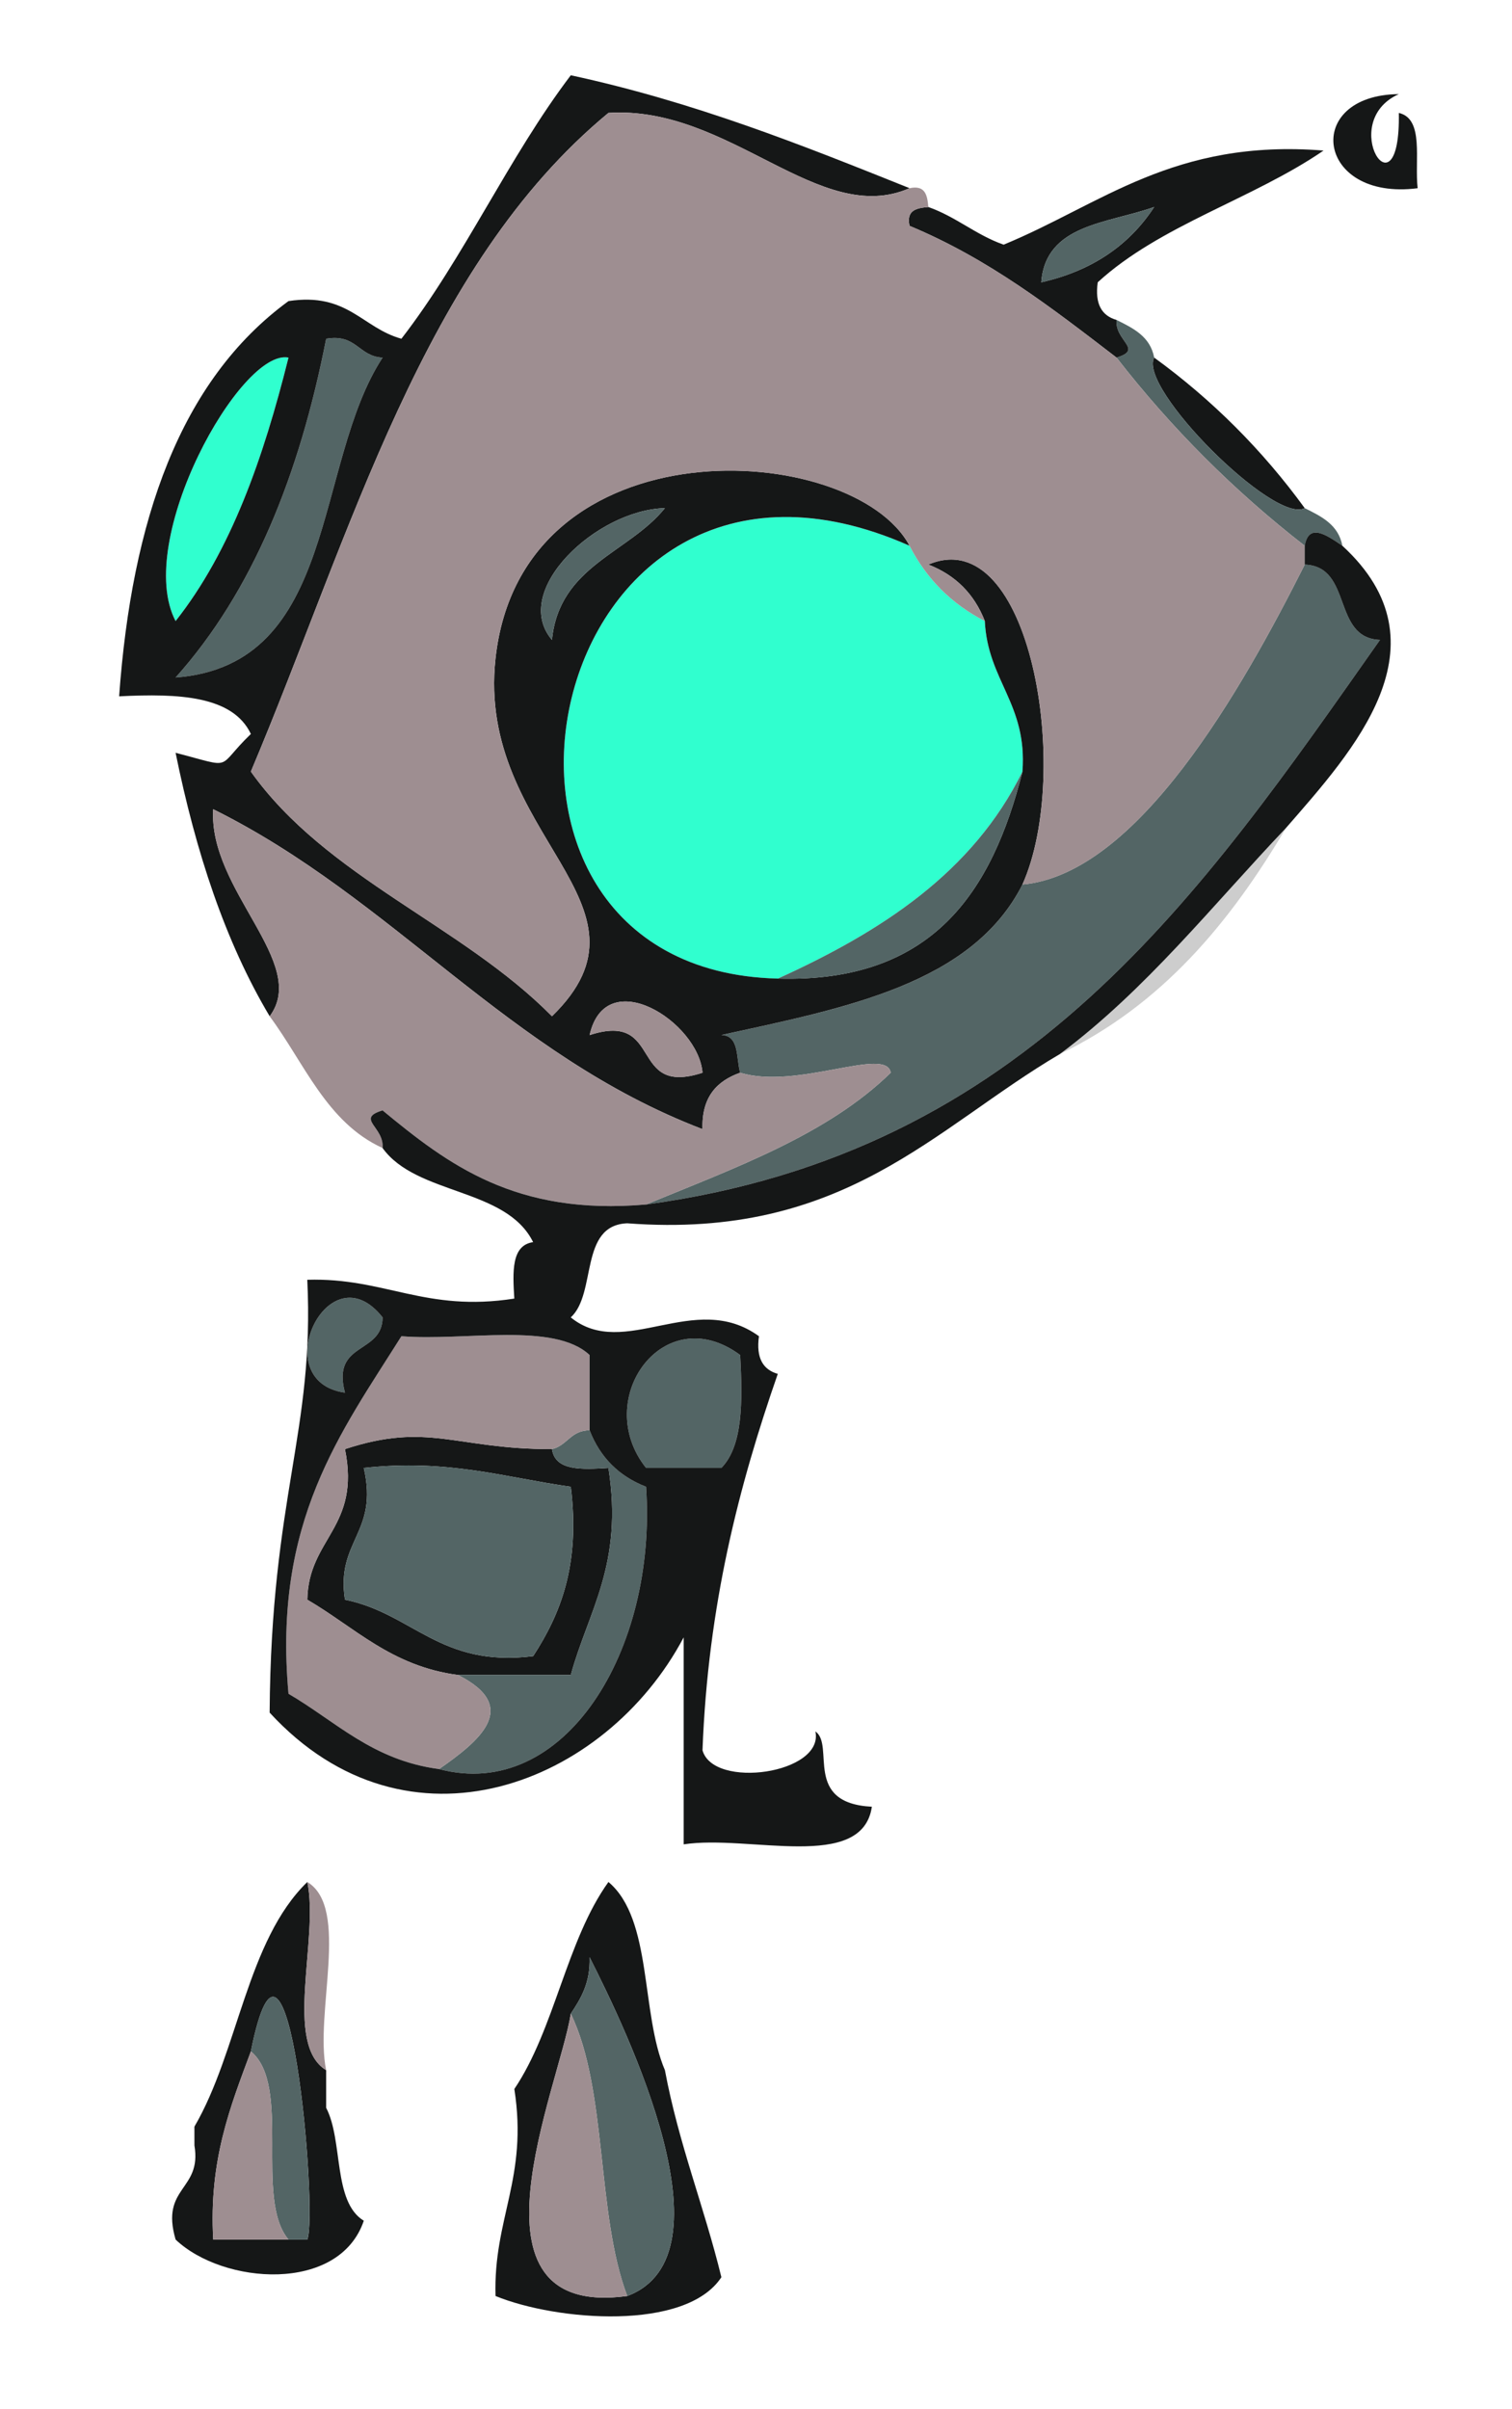 <?xml version="1.0" encoding="utf-8"?>
<!-- Generator: Adobe Illustrator 13.0.2, SVG Export Plug-In . SVG Version: 6.00 Build 14948)  -->
<!DOCTYPE svg PUBLIC "-//W3C//DTD SVG 1.1//EN" "http://www.w3.org/Graphics/SVG/1.1/DTD/svg11.dtd">
<svg version="1.1" id="Layer_1" xmlns="http://www.w3.org/2000/svg" xmlns:xlink="http://www.w3.org/1999/xlink" x="0px" y="0px"
	 width="80.333px" height="127.984px" viewBox="0 0 80.333 127.984" enable-background="new 0 0 80.333 127.984"
	 xml:space="preserve">
<g>
	<path fill-rule="evenodd" clip-rule="evenodd" fill="#151717" d="M74.32,5c-3.346,1.499,0.102,6.773,0,1c1.357,0.31,0.83,2.504,1,4
		C69.913,10.696,69.187,5.049,74.32,5z"/>
	<path fill-rule="evenodd" clip-rule="evenodd" fill="#30FFCF" d="M9.329,32.996c-2.234-4.273,3.458-14.5,5.999-13.999
		C13.997,24.333,12.272,29.273,9.329,32.996z"/>
	<path fill-rule="evenodd" clip-rule="evenodd" fill="#536565" d="M17.328,17.998c1.615-0.282,1.721,0.945,3,1
		c-3.688,5.644-2.327,16.338-10.999,16.998C13.421,31.422,15.911,25.247,17.328,17.998z"/>
	<path fill-rule="evenodd" clip-rule="evenodd" fill="#151717" d="M69.321,26.997c-1.605,0.881-8.881-6.393-7.999-7.999
		C64.408,21.244,67.075,23.911,69.321,26.997z"/>
	<path fill-rule="evenodd" clip-rule="evenodd" fill="#30FFCF" d="M41.325,51.994c-18.903-0.466-12.627-31.688,7-22.997
		c0.903,1.763,2.236,3.096,3.999,4c0.153,3.18,2.268,4.398,2,7.999C51.684,46.354,46.824,49.494,41.325,51.994z"/>
	<path fill-rule="evenodd" clip-rule="evenodd" fill="#536565" d="M69.321,29.996c2.569,0.097,1.43,3.903,4,4
		C63.819,47.492,54.58,61.249,34.326,63.992c4.721-1.945,9.627-3.705,12.999-7c-0.223-1.428-4.977,0.929-7.999,0
		c-0.224-0.776-0.027-1.972-1-2c6.561-1.439,13.306-2.692,15.998-7.999C60.443,46.437,65.97,36.652,69.321,29.996z"/>
	<path fill-rule="evenodd" clip-rule="evenodd" fill="#536565" d="M20.328,69.991c-0.013,1.987-2.728,1.271-2,4
		C14.114,73.396,17.447,66.338,20.328,69.991z"/>
	<path fill-rule="evenodd" clip-rule="evenodd" fill="#536565" d="M39.325,71.991c0.132,2.465,0.151,4.817-1,5.999
		c-1.333,0-2.667,0-4,0C31.415,74.334,35.268,68.987,39.325,71.991z"/>
	<path fill-rule="evenodd" clip-rule="evenodd" fill="#151717" d="M24.327,88.989c-3.533-0.468-5.474-2.526-7.999-4
		c0.056-3.276,2.844-3.822,2-7.999c4.438-1.464,5.868,0.008,10.999,0c0.168,1.165,1.581,1.086,3,1c0.801,5.134-1.072,7.594-2,10.999
		C28.327,88.989,26.327,88.989,24.327,88.989z M18.328,84.989c3.601,0.731,5.051,3.615,9.999,3c1.442-2.225,2.511-4.822,2-8.999
		c-3.506-0.493-6.508-1.491-10.999-1C20.129,81.459,17.838,81.834,18.328,84.989z"/>
	<path fill-rule="evenodd" clip-rule="evenodd" fill="#536565" d="M19.328,77.99c4.49-0.491,7.492,0.507,10.999,1
		c0.511,4.177-0.558,6.774-2,8.999c-4.948,0.615-6.398-2.269-9.999-3C17.838,81.834,20.129,81.459,19.328,77.99z"/>
	<path fill-rule="evenodd" clip-rule="evenodd" fill="#151717" d="M10.329,112.986c2.336-3.997,2.783-9.883,6-12.999
		c0.627,3.039-1.28,8.612,1,9.999c0,0.666,0,1.333,0,2c0.914,1.752,0.344,4.988,2,5.999c-1.311,3.861-7.479,3.396-9.999,1
		c-0.827-2.826,1.409-2.591,1-5C10.329,113.652,10.329,113.319,10.329,112.986z M13.329,108.986c-1.081,2.919-2.239,5.761-2,9.999
		c1.333,0,2.667,0,4,0c0.333,0,0.667,0,1,0C16.904,117.531,15.304,99.112,13.329,108.986z"/>
	<path fill-rule="evenodd" clip-rule="evenodd" fill="#151717" d="M27.327,110.986c2.147-3.186,2.769-7.896,5-10.999
		c2.352,1.981,1.704,6.962,3,9.999c0.735,3.931,2.085,7.247,3,10.999c-1.889,2.878-8.747,2.328-11.999,0.999
		C26.202,117.86,28.065,115.724,27.327,110.986z M33.326,121.984c5.747-2.154-0.014-14.08-2-17.997c0.043,1.376-0.471,2.195-1,2.999
		C29.719,110.853,24.193,123.225,33.326,121.984z"/>
	<path fill-rule="evenodd" clip-rule="evenodd" fill="#536565" d="M15.328,118.985c-1.83-2.17,0.188-8.188-2-9.999
		c1.975-9.874,3.575,8.545,3,9.999C15.995,118.985,15.662,118.985,15.328,118.985z"/>
	<path fill-rule="evenodd" clip-rule="evenodd" fill="#CDCDCD" d="M56.323,55.993c4.578-3.421,8.099-7.899,11.998-11.999
		C65.35,49.022,61.722,53.393,56.323,55.993z"/>
	<path fill-rule="evenodd" clip-rule="evenodd" fill="none" d="M104.317,0c0,42.661,0,85.322,0,127.984
		c-42.662,0-85.323,0-127.984,0C-23,85.655-25,40.662-22.667,0C19.661,0,61.989,0,104.317,0z M69.321,26.997
		c-2.246-3.086-4.913-5.752-7.999-7.999c-0.211-1.122-1.109-1.557-2-2c-0.778-0.221-1.162-0.837-0.999-2
		c3.301-3.031,8.241-4.423,11.998-6.999c-7.966-0.633-11.803,2.862-16.998,5c-1.479-0.521-2.52-1.479-3.999-2
		c-0.057-0.61-0.149-1.184-1-1C42.615,7.708,36.904,5.42,30.326,4c-3.307,4.358-5.655,9.676-8.999,13.998
		c-2.09-0.576-2.854-2.479-5.999-2C9.553,20.222,7.002,27.67,6.329,36.996c3.16-0.16,6.035-0.036,7,2c-1.927,1.851-0.79,1.832-4,1
		c1.07,5.262,2.634,10.031,4.999,13.998c1.848,2.485,3.023,5.643,6,6.999c1.812,2.52,6.568,2.097,7.999,5
		c-1.165,0.168-1.086,1.58-1,2.999c-4.738,0.738-6.875-1.124-10.999-1c0.39,8.087-1.927,11.489-2,22.997
		c7.337,7.985,17.852,3.835,21.998-3.999c0,3.666,0,7.332,0,10.998c3.466-0.533,9.484,1.485,9.999-1.999
		c-3.687-0.188-1.947-3.263-3-4c0.47,2.251-5.425,3.084-5.999,1c0.29-7.709,1.935-14.063,4-19.997c-0.779-0.221-1.162-0.838-1-2
		c-3.418-2.484-7.163,1.303-9.999-1c1.393-1.273,0.435-4.897,3-5c11.538,0.872,16.282-5.049,22.998-8.999
		c5.398-2.6,9.026-6.971,11.998-11.999c3.557-4.089,8.744-9.722,3-14.998C71.109,27.875,70.211,27.44,69.321,26.997z M75.32,9.999
		c-0.17-1.496,0.357-3.69-1-4c0.102,5.773-3.346,0.5,0-1C69.187,5.049,69.913,10.696,75.32,9.999z M16.328,99.987
		c-3.217,3.116-3.663,9.002-6,12.999c-3.966,1.366-9.305,1.359-8.999,6.999c2.144,2.855,5.331,4.668,9.999,4.999
		c8.623,1.043,16.75,2.581,26.997,2c9.895-0.771,20.341-0.99,23.997-7.999c-2.999-7-12.743-7.254-21.997-7.999
		c-2.319,0.318-3.839-0.161-5-1c-1.296-3.037-0.648-8.018-3-9.999c-2.23,3.103-2.852,7.813-5,10.999
		c-4.449-0.783-6.001,1.331-9.999,1c0-0.667,0-1.334,0-2C16.701,106.947,18.608,101.374,16.328,99.987z"/>
	<path fill-rule="evenodd" clip-rule="evenodd" fill="#151717" d="M14.328,53.993c-2.365-3.967-3.929-8.736-4.999-13.998
		c3.209,0.832,2.073,0.851,4-1c-0.965-2.035-3.84-2.16-7-2c0.673-9.326,3.224-16.774,8.999-20.998c3.146-0.479,3.909,1.424,5.999,2
		c3.344-4.322,5.692-9.64,8.999-13.998c6.578,1.421,12.289,3.709,17.998,5.999c-4.796,2.102-9.562-4.417-15.998-4
		c-9.857,8.141-13.658,22.338-18.998,34.996c4.018,5.647,11.196,8.135,15.998,12.998c6.162-5.985-4.022-9.561-3-18.998
		c1.377-12.7,19.008-11.603,21.998-5.999c-19.627-8.691-25.902,22.531-7,22.997c8.234,0.235,11.385-4.613,12.999-10.999
		c0.268-3.601-1.847-4.819-2-7.999c-0.56-1.44-1.56-2.44-2.999-3c5.435-2.31,7.663,11.042,4.999,16.998
		c-2.692,5.307-9.438,6.56-15.998,7.999c0.973,0.027,0.776,1.224,1,2c-1.23,0.437-2.054,1.28-2,3
		c-10.364-3.967-16.415-12.249-25.997-16.998C11.065,47.296,16.442,51.161,14.328,53.993z M15.328,18.998
		c-2.542-0.502-8.233,9.725-5.999,13.999C12.272,29.273,13.997,24.333,15.328,18.998z M9.329,35.996
		c8.672-0.66,7.31-11.354,10.999-16.998c-1.278-0.055-1.385-1.282-3-1C15.911,25.247,13.421,31.422,9.329,35.996z M29.326,33.996
		c0.388-3.945,4.065-4.601,6-6.999C31.704,27.085,27.105,31.383,29.326,33.996z M31.326,54.993c3.958-1.292,2.042,3.291,5.999,2
		C37.104,54.282,32.185,51.165,31.326,54.993z"/>
	<path fill-rule="evenodd" clip-rule="evenodd" fill="#536565" d="M59.322,18.998c1.454-0.443-0.102-0.878,0-2
		c0.891,0.443,1.789,0.878,2,2c-0.882,1.606,6.394,8.88,7.999,7.999c0.89,0.443,1.788,0.878,2,2c-0.891-0.615-1.788-1.208-2,0
		C65.569,26.082,62.237,22.749,59.322,18.998z"/>
	<path fill-rule="evenodd" clip-rule="evenodd" fill="#151717" d="M49.324,10.999c1.479,0.521,2.52,1.479,3.999,2
		c5.195-2.138,9.032-5.633,16.998-5c-3.757,2.576-8.697,3.968-11.998,6.999c-0.163,1.163,0.221,1.779,0.999,2
		c-0.102,1.122,1.454,1.557,0,2c-3.396-2.604-6.761-5.237-10.998-6.999C48.141,11.148,48.714,11.055,49.324,10.999z M55.323,14.998
		c2.717-0.616,4.683-1.983,5.999-4C58.869,11.878,55.557,11.898,55.323,14.998z"/>
	<path fill-rule="evenodd" clip-rule="evenodd" fill="#536565" d="M61.322,10.999c-1.316,2.017-3.282,3.383-5.999,4
		C55.557,11.898,58.869,11.878,61.322,10.999z"/>
	<path fill-rule="evenodd" clip-rule="evenodd" fill="#536565" d="M54.323,40.995c-1.613,6.386-4.765,11.233-12.999,10.999
		C46.824,49.494,51.684,46.354,54.323,40.995z"/>
	<path fill-rule="evenodd" clip-rule="evenodd" fill="#536565" d="M35.326,26.997c-1.935,2.398-5.612,3.054-6,6.999
		C27.105,31.383,31.704,27.085,35.326,26.997z"/>
	<path fill-rule="evenodd" clip-rule="evenodd" fill="#9E8E91" d="M39.325,56.993c3.022,0.929,7.776-1.428,7.999,0
		c-3.371,3.295-8.278,5.054-12.999,7c-6.939,0.606-10.529-2.137-13.998-5c-1.454,0.443,0.102,0.878,0,2
		c-2.976-1.356-4.152-4.514-6-6.999c2.114-2.832-3.263-6.697-3-10.999c9.582,4.75,15.632,13.031,25.997,16.998
		C37.271,58.272,38.095,57.429,39.325,56.993z"/>
	<path fill-rule="evenodd" clip-rule="evenodd" fill="#9E8E91" d="M37.325,56.993c-3.958,1.292-2.042-3.291-5.999-2
		C32.185,51.165,37.104,54.282,37.325,56.993z"/>
	<path fill-rule="evenodd" clip-rule="evenodd" fill="#536565" d="M31.326,75.99c0.56,1.44,1.56,2.44,3,3
		c0.599,8.746-4.375,16.754-10.999,14.998c2.085-1.457,4.405-3.292,1-4.999c2,0,4,0,5.999,0c0.928-3.405,2.801-5.865,2-10.999
		c-1.419,0.086-2.832,0.165-3-1C30.136,76.801,30.323,75.987,31.326,75.99z"/>
	<path fill-rule="evenodd" clip-rule="evenodd" fill="#9E8E91" d="M29.326,76.99c-5.13,0.008-6.56-1.464-10.999,0
		c0.844,4.177-1.943,4.723-2,7.999c2.525,1.474,4.466,3.532,7.999,4c3.405,1.707,1.085,3.542-1,4.999
		c-3.532-0.467-5.474-2.525-7.999-4c-0.833-9.165,2.785-13.879,5.999-18.997c3.395,0.271,8.107-0.774,9.999,1
		c0,1.333,0,2.666,0,3.999C30.323,75.987,30.136,76.801,29.326,76.99z"/>
	<path fill-rule="evenodd" clip-rule="evenodd" fill="#536565" d="M30.326,106.986c0.529-0.804,1.043-1.623,1-2.999
		c1.985,3.917,7.747,15.843,2,17.997C31.674,117.638,32.285,111.027,30.326,106.986z"/>
	<path fill-rule="evenodd" clip-rule="evenodd" fill="#9E8E91" d="M48.324,28.997c-2.989-5.604-20.621-6.701-21.998,5.999
		c-1.023,9.437,9.161,13.012,3,18.998c-4.802-4.863-11.98-7.351-15.998-12.998c5.34-12.658,9.141-26.855,18.998-34.996
		c6.437-0.417,11.202,6.102,15.998,4c0.851-0.184,0.943,0.39,1,1c-0.61,0.057-1.184,0.149-1,1c4.237,1.762,7.603,4.396,10.998,6.999
		c2.915,3.751,6.247,7.084,9.999,9.999c0,0.333,0,0.667,0,1c-3.352,6.656-8.878,16.441-14.998,16.998
		c2.664-5.956,0.436-19.308-4.999-16.998c1.439,0.56,2.439,1.56,2.999,3C50.561,32.092,49.228,30.759,48.324,28.997z"/>
	<path fill-rule="evenodd" clip-rule="evenodd" fill="#151717" d="M56.323,55.993c-6.716,3.95-11.46,9.87-22.998,8.999
		c-2.564,0.102-1.606,3.726-3,5c2.836,2.303,6.581-1.484,9.999,1c-0.163,1.162,0.221,1.779,1,2c-2.064,5.934-3.709,12.288-4,19.997
		c0.574,2.084,6.469,1.251,5.999-1c1.053,0.737-0.687,3.812,3,4c-0.515,3.484-6.533,1.466-9.999,1.999c0-3.666,0-7.332,0-10.998
		c-4.146,7.834-14.661,11.984-21.998,3.999c0.073-11.508,2.39-14.91,2-22.997c4.124-0.124,6.261,1.738,10.999,1
		c-0.086-1.419-0.165-2.831,1-2.999c-1.431-2.903-6.187-2.48-7.999-5c0.102-1.122-1.454-1.557,0-2c3.469,2.863,7.059,5.606,13.998,5
		c20.254-2.743,29.494-16.5,38.996-29.997c-2.57-0.097-1.431-3.903-4-4c0-0.333,0-0.667,0-1c0.212-1.208,1.109-0.615,2,0
		c5.744,5.276,0.557,10.909-3,14.998C64.422,48.094,60.901,52.572,56.323,55.993z M18.328,73.991c-0.728-2.729,1.987-2.013,2-4
		C17.447,66.338,14.114,73.396,18.328,73.991z M31.326,75.99c0-1.333,0-2.666,0-3.999c-1.892-1.774-6.604-0.729-9.999-1
		c-3.214,5.118-6.832,9.832-5.999,18.997c2.525,1.475,4.467,3.533,7.999,4c6.623,1.756,11.598-6.252,10.999-14.998
		C32.886,78.431,31.886,77.431,31.326,75.99z M34.326,77.99c1.333,0,2.667,0,4,0c1.151-1.182,1.132-3.534,1-5.999
		C35.268,68.987,31.415,74.334,34.326,77.99z"/>
	<path fill-rule="evenodd" clip-rule="evenodd" fill="#9E8E91" d="M16.328,99.987c2.28,1.387,0.373,6.96,1,9.999
		C15.048,108.6,16.955,103.026,16.328,99.987z"/>
	<path fill-rule="evenodd" clip-rule="evenodd" fill="#9E8E91" d="M15.328,118.985c-1.333,0-2.667,0-4,0
		c-0.239-4.238,0.919-7.08,2-9.999C15.517,110.798,13.499,116.815,15.328,118.985z"/>
	<path fill-rule="evenodd" clip-rule="evenodd" fill="#9E8E91" d="M33.326,121.984c-9.133,1.24-3.607-11.132-3-14.998
		C32.285,111.027,31.674,117.638,33.326,121.984z"/>
</g>
</svg>
